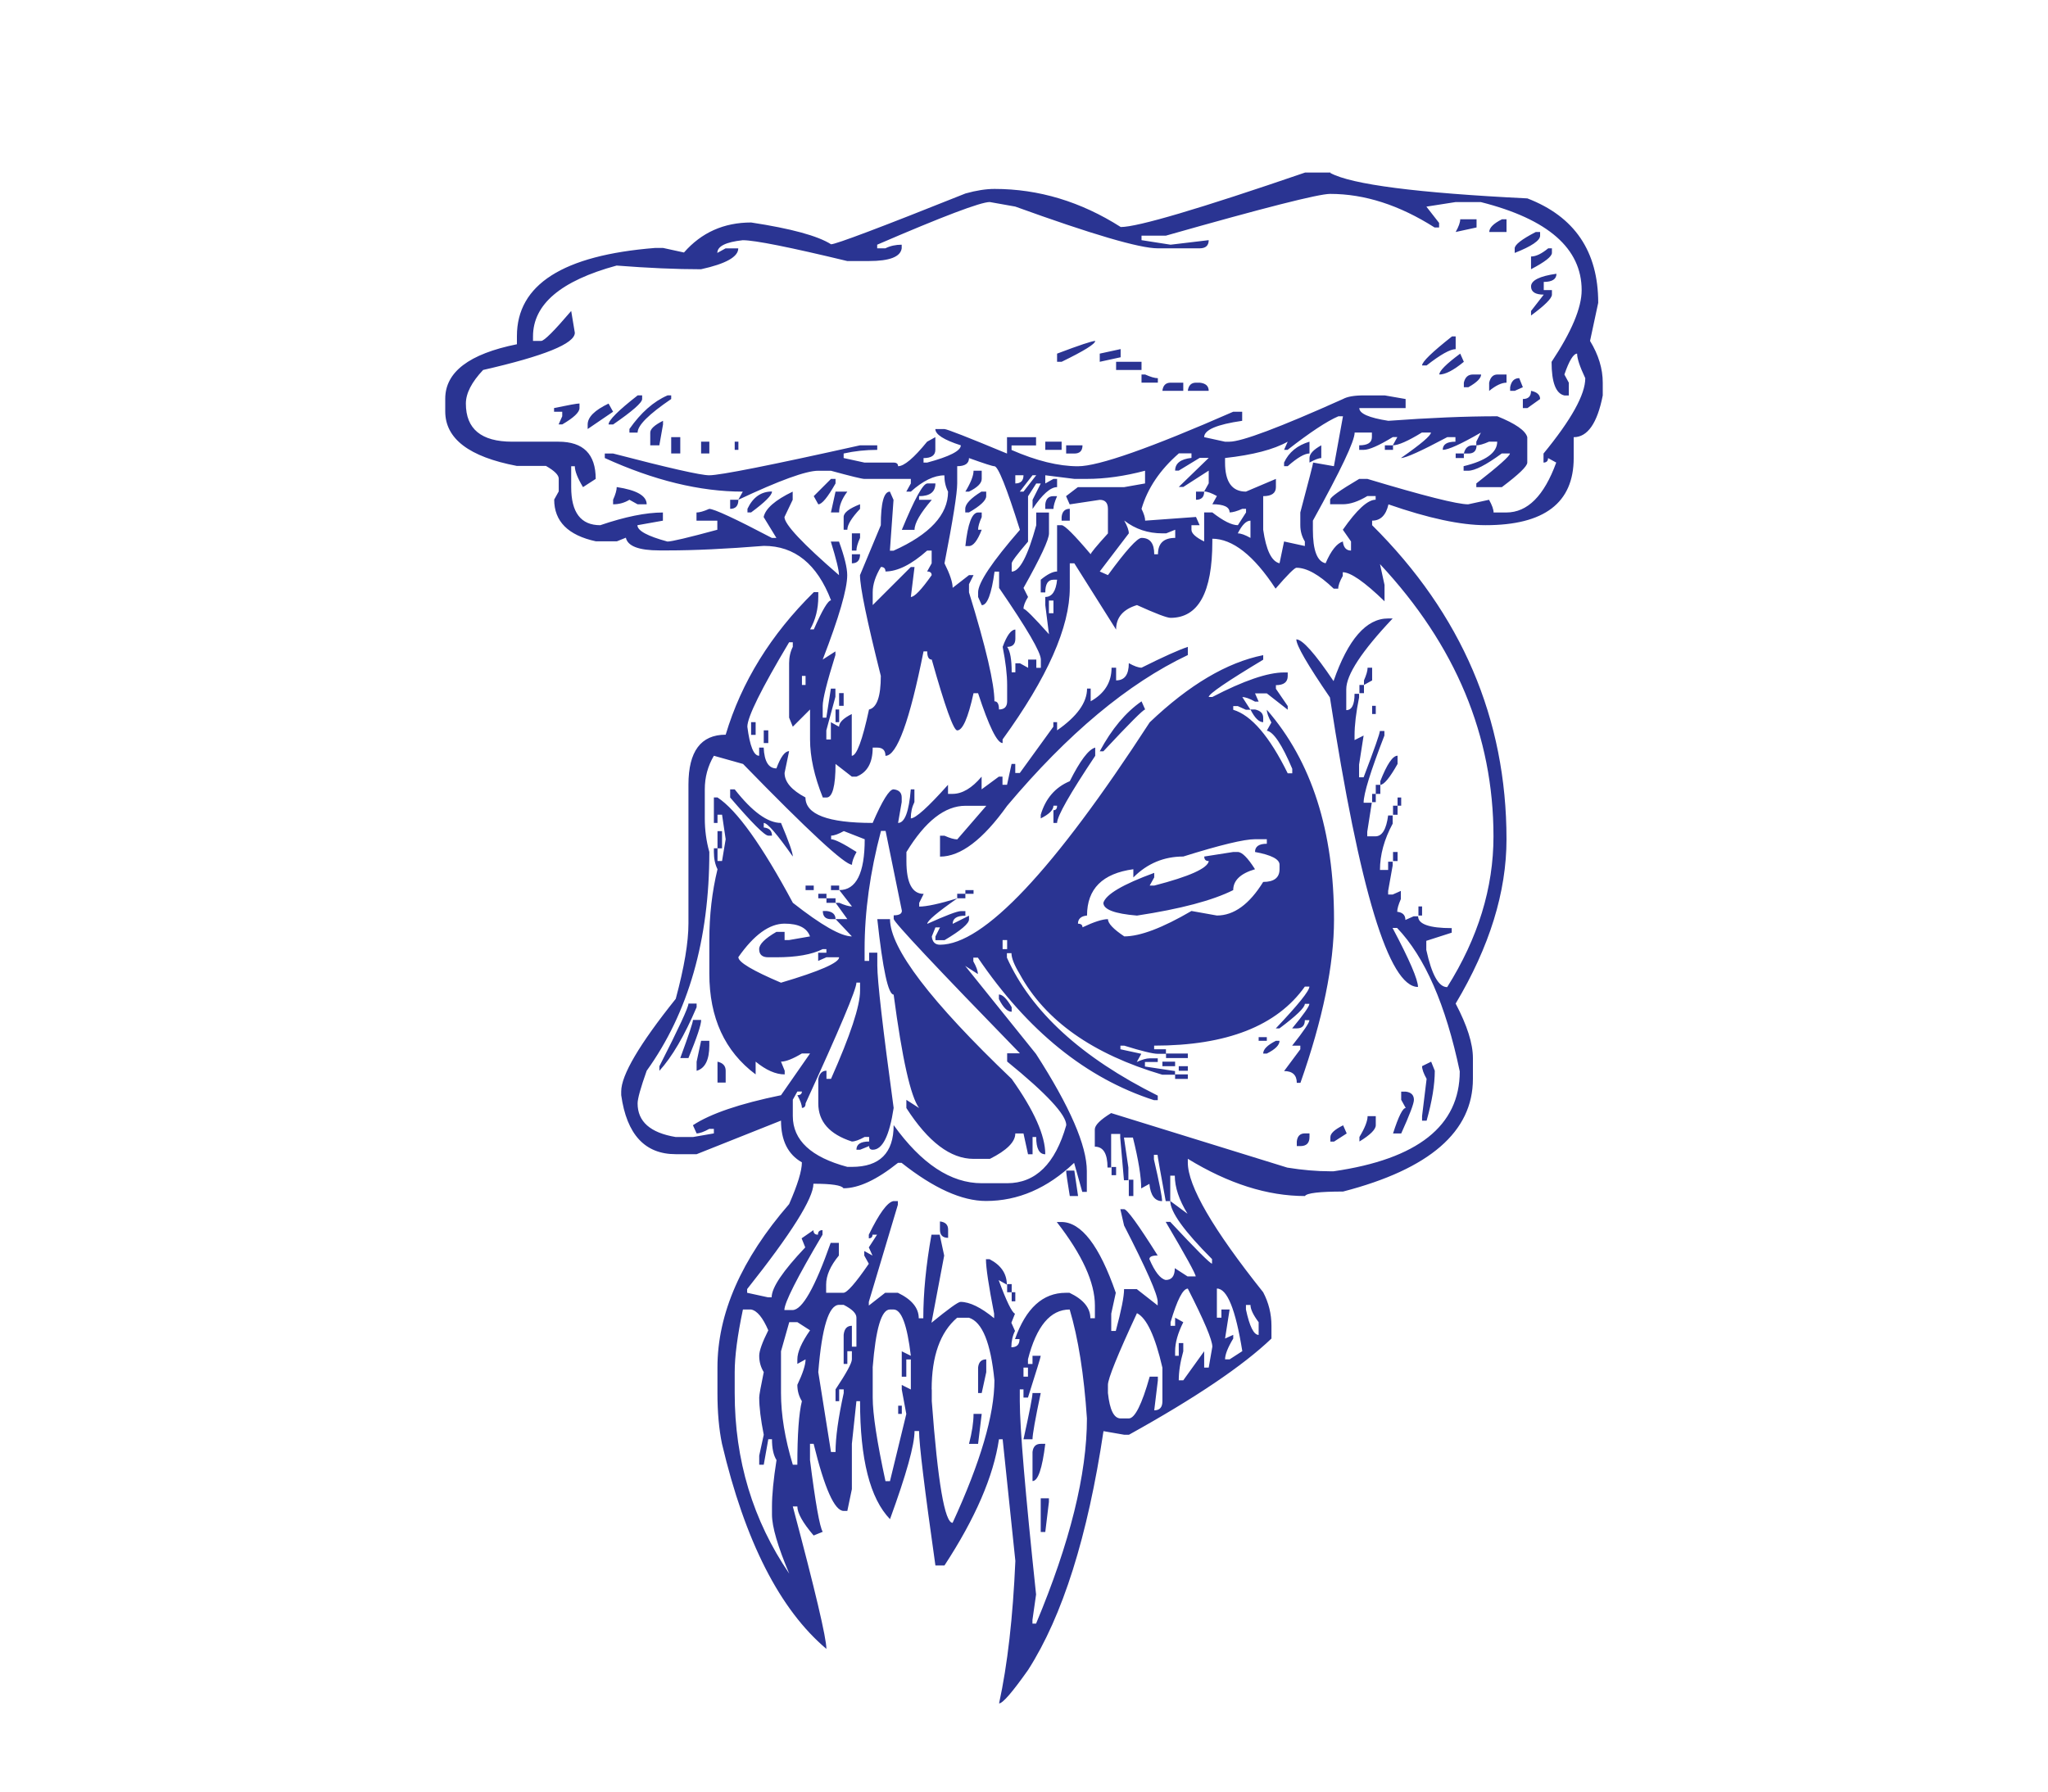 <?xml version="1.0" encoding="utf-8"?>
<!-- Generator: Adobe Illustrator 16.0.0, SVG Export Plug-In . SVG Version: 6.00 Build 0)  -->
<!DOCTYPE svg PUBLIC "-//W3C//DTD SVG 1.1//EN" "http://www.w3.org/Graphics/SVG/1.1/DTD/svg11.dtd">
<svg version="1.1" id="Layer_1" xmlns="http://www.w3.org/2000/svg" xmlns:xlink="http://www.w3.org/1999/xlink" x="0px" y="0px"
	 width="400px" height="350px" viewBox="0 0 400 350" enable-background="new 0 0 400 350" xml:space="preserve">
<path fill="#2A3492" d="M259.839,33.794c4.123,2.25,16.958,3.902,38.482,4.965c9.221,3.547,13.831,10.353,13.831,20.394
	l-1.596,7.448c1.662,2.727,2.482,5.442,2.482,8.157v2.494c-1.064,5.442-2.971,8.157-5.675,8.157v4.079
	c0,8.745-5.741,13.111-17.202,13.111c-4.855,0-11.172-1.352-18.975-4.067c-0.488,2.128-1.553,3.181-3.193,3.181v0.887
	c17.49,17.379,26.246,37.84,26.246,61.358c0,10.286-3.303,20.992-9.932,32.099c2.239,4.256,3.371,7.803,3.371,10.64v4.08
	c0,10.284-8.447,17.622-25.359,22c-4.611,0-7.094,0.3-7.448,0.876c-7.315,0-14.94-2.417-22.876-7.271v0.721
	c0,4.6,4.921,13.056,14.719,25.348c1.063,2.018,1.618,4.201,1.618,6.563v2.481c-5.563,5.319-14.853,11.595-27.842,18.798h-0.886
	l-4.08-0.709c-3.08,20.571-7.979,36.11-14.717,46.639c-3.083,4.367-4.966,6.551-5.675,6.551c1.651-7.568,2.704-16.848,3.181-27.83
	l-2.482-23.774h-0.721c-1.064,7.216-4.611,15.429-10.64,24.649h-1.773c-2.128-15.006-3.192-23.752-3.192-26.256h-0.887
	c0,2.727-1.596,8.457-4.789,17.213c-3.901-4.023-5.851-11.693-5.851-23.043h-0.71l-0.887,8.324v8.855l-0.887,4.256h-0.719
	c-1.763,0-3.724-4.367-5.864-13.111h-0.709v3.181c1.064,8.401,1.896,13.067,2.483,14.009l-1.773,0.721
	c-2.117-2.482-3.181-4.379-3.181-5.675h-0.887c4.378,16.437,6.562,25.714,6.562,27.831c-9.099-7.682-15.905-21.037-20.393-40.066
	c-0.588-2.838-0.887-6.151-0.887-9.932v-4.977c0-10.518,4.666-21.17,13.999-31.92c1.663-3.791,2.494-6.506,2.494-8.157
	c-2.715-1.541-4.079-4.257-4.079-8.157l-16.481,6.563h-4.079c-6.029,0-9.576-3.857-10.651-11.539v-0.721
	c0-3.191,3.558-9.222,10.651-18.088c1.663-6.15,2.482-11.063,2.482-14.719v-27.132c0-6.506,2.428-9.753,7.271-9.753
	c3.082-10.285,8.812-19.563,17.213-27.842h0.875v0.887c0,2.371-0.532,4.5-1.596,6.384h0.721c1.652-3.779,2.782-5.675,3.369-5.675
	c-2.715-7.093-7.093-10.64-13.122-10.64c-7.327,0.587-13.6,0.887-18.787,0.887H128.8c-4.023,0-6.207-0.832-6.562-2.483l-1.762,0.71
	h-4.079c-5.442-1.175-8.157-3.902-8.157-8.158l0.887-1.596v-2.494c0-0.709-0.842-1.54-2.494-2.482h-5.674
	c-9.344-1.773-13.999-5.32-13.999-10.651v-2.482c0-5.209,4.655-8.756,13.999-10.64v-1.596c0-10.053,8.988-15.783,26.955-17.213
	h1.607l4.067,0.887c3.425-3.912,7.802-5.863,13.123-5.863c7.792,1.186,13.001,2.604,15.605,4.256c0.942,0,9.698-3.303,26.257-9.926
	c2.117-0.593,4.013-0.887,5.675-0.887c8.623,0,16.848,2.478,24.648,7.443c3.304,0,15.318-3.547,36-10.641h4.966L259.839,33.794z
	 M222.953,46.03v0.886l5.674,0.887l7.448-0.887c0,1.064-0.599,1.597-1.772,1.597h-8.158c-3.569,0-12.834-2.727-27.854-8.158
	l-4.977-0.886c-1.773,0-9.1,2.771-21.99,8.334v0.71h1.596c0.953-0.477,2.018-0.71,3.192-0.71v0.71
	c-0.233,1.662-2.361,2.482-6.384,2.482h-4.257c-11.238-2.705-18.033-4.068-20.393-4.068c-3.326,0.355-4.976,1.187-4.976,2.483
	l1.606-0.887h2.483c0,1.651-2.427,3.015-7.282,4.079c-4.843,0-10.341-0.244-16.48-0.721c-10.885,2.959-16.327,7.57-16.327,13.832
	V66.6h1.596c0.588,0,2.539-1.95,5.863-5.852l0.709,4.256c0,2.128-5.963,4.544-17.911,7.271c-2.238,2.372-3.369,4.566-3.369,6.563
	c0,4.966,3.014,7.448,9.044,7.448h9.044c4.855,0,7.271,2.427,7.271,7.271l-2.482,1.607c-1.064-1.773-1.596-3.137-1.596-4.079h-0.709
	v4.079c0,4.954,1.884,7.437,5.675,7.437c4.843-1.651,8.923-2.482,12.237-2.482v1.596l-4.977,0.887c0,1.075,1.95,2.128,5.863,3.193
	c0.82,0,4.067-0.765,9.743-2.306v-1.773h-4.068v-1.596c0.577,0,1.419-0.233,2.483-0.709c0.941,0,5.021,1.885,12.236,5.675h0.886
	l-2.493-4.079c0.354-1.662,2.25-3.314,5.674-4.965v1.596l-1.607,3.37c0,1.419,3.558,5.209,10.651,11.35
	c0-0.942-0.533-3.125-1.597-6.561h1.597c1.075,2.959,1.606,5.142,1.606,6.561c0,2.715-1.596,8.213-4.788,16.492l2.483-1.596v0.709
	c-1.663,5.32-2.483,8.623-2.483,9.932v2.305h0.709l0.887-5.675h0.887v1.596l-1.773,6.562v1.773h0.887v-3.369l1.596,0.887
	c0-0.82,0.832-1.663,2.483-2.482v8.157c0.953,0,2.073-3.015,3.37-9.044c1.54-0.355,2.305-2.549,2.305-6.562
	c-2.704-10.763-4.067-17.324-4.067-19.685l4.067-9.754c0-4.367,0.599-6.561,1.773-6.561l0.709,1.607l-0.709,9.931h0.709
	c7.104-3.191,10.651-7.038,10.651-11.538c-0.477-0.931-0.72-1.995-0.72-3.181c-2.006,0-4.189,1.064-6.55,3.181h-0.887l0.887-1.596
	v-0.887h-9.055c-0.466,0-2.661-0.532-6.551-1.596h-2.493c-2.36,0-7.559,1.884-15.605,5.674l0.887-1.596
	c-8.379,0-17.379-2.194-26.956-6.562v-0.887h1.607c10.873,2.837,17.146,4.256,18.787,4.256c2.128,0,11.948-1.951,29.449-5.852h3.37
	v0.887c-2.25,0-4.434,0.232-6.561,0.709v0.887l4.067,0.887h5.674c0.599,0,0.887,0.233,0.887,0.709c1.187,0,3.081-1.596,5.674-4.788
	l1.607-0.887v2.483c0,1.063-0.765,1.607-2.305,1.607v0.875h0.72c4.367-1.175,6.562-2.294,6.562-3.369
	c-3.325-1.064-4.977-2.128-4.977-3.181h1.762c0.488,0,4.566,1.596,12.236,4.788v-3.192h5.674v1.607h-4.787v0.887
	c4.855,2.117,9.177,3.181,12.968,3.181c4.013,0,14.12-3.547,30.325-10.651h1.751v1.773c-4.943,0.71-7.427,1.773-7.427,3.192
	l4.058,0.887h0.887c2.372,0,9.775-2.771,22.167-8.335c0.842-0.466,2.194-0.709,4.079-0.709h4.079l4.079,0.709v1.773h-9.044
	c0,1.064,1.884,1.895,5.675,2.482c8.024-0.587,15.118-0.887,21.28-0.887c3.547,1.43,5.498,2.793,5.852,4.079v4.965
	c0,0.721-1.662,2.316-4.965,4.799h-4.988v-0.721c4.389-3.425,6.563-5.375,6.563-5.852h-1.596c-3.06,2.239-5.254,3.37-6.563,3.37
	h-0.886v-0.887c4.389-1.064,6.562-2.66,6.562-4.788h-1.598c-1.064,0.477-1.906,0.709-2.482,0.709v-0.709l0.887-1.773
	c-3.9,2.25-6.383,3.37-7.447,3.37c0-1.064,0.82-1.596,2.482-1.596v-0.887h-1.596c-5.098,2.715-8.113,4.079-9.044,4.079
	c3.902-2.727,5.853-4.378,5.853-4.977h-1.773c-2.704,1.663-4.611,2.494-5.674,2.494l0.887-1.607h-0.887
	c-2.705,1.652-4.611,2.494-5.676,2.494h-0.887v-0.887c1.662,0,2.482-0.532,2.482-1.607v-0.887h-3.369
	c0,1.663-2.727,7.393-8.158,17.212v1.773c0,4.013,0.82,6.196,2.482,6.551c1.064-2.472,2.195-3.891,3.369-4.256
	c0.134,1.186,0.666,1.773,1.598,1.773v-1.773l-1.598-2.294c2.728-3.912,4.854-5.863,6.406-5.863v-0.72h-1.617
	c-1.773,1.075-3.369,1.606-4.788,1.606h-2.483v-0.887c0-0.477,1.885-1.829,5.676-4.067h1.596
	c10.994,3.303,17.557,4.965,19.685,4.965l4.078-0.887c0.599,1.064,0.888,1.896,0.888,2.483h2.482c4.146,0,7.382-3.247,9.754-9.753
	l-1.596-0.875c0,0.587-0.312,0.875-0.887,0.875v-1.762c5.43-6.617,8.157-11.527,8.157-14.719c-1.063-2.25-1.596-3.846-1.596-4.799
	c-0.709,0-1.552,1.363-2.483,4.079l0.864,1.596v2.494h-0.864c-1.662-0.354-2.504-2.538-2.504-6.563
	c3.924-5.907,5.875-10.585,5.875-13.998c0-8.158-6.563-13.898-19.686-17.213h-4.965l-5.674,0.887l2.482,3.181v0.886h-0.887
	c-6.873-4.367-13.655-6.556-20.395-6.556c-2.26,0-12.945,2.721-32.098,8.163h-4.788L222.953,46.03z M285.198,42.838h3.192v1.596
	l-4.08,0.887C284.91,44.257,285.198,43.437,285.198,42.838z M293.355,42.838h0.887v2.483h-3.37
	C290.872,44.501,291.693,43.669,293.355,42.838z M299.917,45.321h0.886v0.72c0,0.942-1.662,2.073-4.964,3.37v-0.887
	c0-0.709,1.353-1.772,4.078-3.181V45.321z M302.4,48.513h0.709V49.4c0,0.709-1.354,1.773-4.079,3.192v-2.483
	c0.952,0,2.062-0.532,3.37-1.606V48.513z M303.996,53.478c0,1.064-0.842,1.596-2.482,1.596v1.596h1.596v0.887
	c0,0.709-1.354,2.073-4.079,4.079v-0.887l2.483-3.192c-1.642,0-2.483-0.532-2.483-1.596
	C299.03,54.786,300.693,53.944,303.996,53.478L303.996,53.478z M283.602,65.714h0.709v2.494c-1.063,0-2.947,1.053-5.674,3.181
	h-0.887C277.75,70.679,279.701,68.795,283.602,65.714L283.602,65.714z M213.909,66.601c0,0.599-2.194,1.951-6.562,4.079h-0.887
	v-1.596C210.85,67.421,213.332,66.601,213.909,66.601L213.909,66.601z M218.874,68.197v1.596l-4.079,0.886v-1.596L218.874,68.197z
	 M285.198,69.084l0.709,1.596c-2.017,1.663-3.613,2.483-4.788,2.483C281.12,72.453,282.471,71.101,285.198,69.084L285.198,69.084z
	 M217.988,70.679h4.965v1.596h-4.965V70.679z M222.953,73.162h0.709c1.064,0.477,1.884,0.72,2.482,0.72v0.875h-3.192L222.953,73.162
	L222.953,73.162z M287.682,73.162h1.596c0,0.709-0.82,1.541-2.483,2.482h-0.887v-0.887C286.15,73.695,286.729,73.162,287.682,73.162
	z M292.469,73.162h1.773v1.596c-0.953,0-2.083,0.543-3.393,1.607v-1.607C291.096,73.695,291.626,73.162,292.469,73.162z
	 M296.725,73.871l0.709,1.773l-1.596,0.71h-0.887v-0.71C295.173,74.459,295.771,73.871,296.725,73.871z M228.627,74.758h2.482v1.597
	h-4.078C227.143,75.29,227.697,74.758,228.627,74.758L228.627,74.758z M233.594,74.758h0.709c1.174,0.111,1.772,0.644,1.772,1.597
	h-4.079C232.13,75.29,232.663,74.758,233.594,74.758L233.594,74.758z M299.03,76.355c1.175,0.232,1.772,0.775,1.772,1.596
	l-2.481,1.773h-0.888v-1.773C298.498,77.95,299.03,77.419,299.03,76.355z M124.531,77.241h0.887v0.709
	c0,0.709-1.895,2.372-5.674,4.977h-0.887c0-0.832,1.884-2.716,5.674-5.675V77.241z M130.384,77.241h0.709v0.709
	c-4.367,2.971-6.562,5.143-6.562,6.562h-1.596v-0.709C125.174,80.611,127.657,78.416,130.384,77.241z M113.182,78.837v0.887
	c0,0.82-1.13,1.884-3.37,3.192h-0.709l0.709-1.597v-0.886h-1.596v-0.72c2.837-0.588,4.488-0.887,4.965-0.887L113.182,78.837
	L113.182,78.837z M118.857,78.837l0.887,1.596l-4.965,3.38v-0.887c0-1.43,1.352-2.782,4.067-4.079L118.857,78.837z M251.504,87.882
	h-0.709l0.709-1.596c-2.727,1.529-6.805,2.594-12.236,3.192v0.887c0,3.78,1.353,5.675,4.08,5.675l5.853-2.483v1.596
	c0,1.175-0.82,1.773-2.483,1.773v6.561c0.576,4.013,1.641,6.196,3.192,6.551l0.887-4.256l4.058,0.887v-0.887
	c-0.578-0.942-0.887-2.006-0.887-3.181v-2.493c1.662-6.262,2.504-9.51,2.504-9.743l4.057,0.709l1.773-9.754h-0.887
	c-2.238,0.954-5.542,3.137-9.932,6.562H251.504z M129.497,82.206v0.721l-0.721,4.068h-1.773v-2.483
	C127.003,83.803,127.834,83.038,129.497,82.206z M131.093,85.399h1.773v3.192h-1.773V85.399z M136.934,86.285h1.607v2.305h-1.607
	V86.285z M143.496,86.285h0.721v1.596h-0.721V86.285z M204.155,86.285h3.192v1.596h-3.192V86.285z M255.76,86.285v2.305
	c-0.953,0-2.371,0.82-4.256,2.483h-0.709v-0.709C251.727,88.347,253.389,86.995,255.76,86.285z M208.234,86.995h3.191
	c0,1.075-0.531,1.607-1.596,1.607h-1.596V86.995L208.234,86.995z M258.064,86.995v2.494c-0.486,0-1.24,0.299-2.305,0.875v-0.875
	C255.76,88.657,256.537,87.837,258.064,86.995z M270.479,86.995h1.597v0.887h-1.597V86.995z M287.682,86.995h0.709
	c0,1.075-0.533,1.607-1.597,1.607h-0.887C286.15,87.527,286.729,86.995,287.682,86.995z M230.225,88.591
	c-3.658,3.192-6.097,6.794-7.271,10.817c0.465,0.942,0.709,1.708,0.709,2.305l9.932-0.72l0.709,1.606h-1.597v0.887
	c0,0.71,0.819,1.475,2.481,2.294v-5.674h1.597c2.128,1.663,3.791,2.493,4.987,2.493l1.597-2.493v-0.709h-0.709
	c-1.086,0.476-1.906,0.709-2.504,0.709c0-1.064-1.109-1.597-3.37-1.597l0.887-1.606c-1.064-0.588-1.884-0.887-2.482-0.887
	l0.887-1.597v-2.482l-4.965,3.192h-0.887l5.853-5.675h-1.772l-4.08,2.482h-0.709c0-1.418,1.063-2.25,3.192-2.482v-0.887h-2.483
	V88.591L230.225,88.591z M189.259,89.477c0,1.064-0.775,1.596-2.305,1.596v3.369c0,1.896-0.82,7.094-2.483,15.605
	c1.064,2.128,1.596,3.725,1.596,4.789l3.191-2.483h0.887l-0.887,1.774v1.596c3.314,10.762,4.966,17.855,4.966,21.28
	c0.598,0,0.887,0.532,0.887,1.597c1.064,0,1.596-0.532,1.596-1.597v-3.192c0-2.006-0.288-4.489-0.875-7.437
	c0.82-2.25,1.651-3.381,2.482-3.381v1.773c0,1.064-0.532,1.607-1.607,1.607c0.599,0.82,0.887,2.471,0.887,4.965h0.721v-1.762h0.887
	l1.606,0.887v-1.607h1.597v1.607h0.887v-1.607c0-1.43-2.728-6.085-8.157-13.999v-3.192h-0.887c-0.599,4.367-1.419,6.562-2.494,6.562
	l-0.72-1.607v-0.887c0-1.895,2.727-5.974,8.168-12.225c-2.605-8.29-4.267-12.424-4.977-12.424c-0.355,0-2.006-0.532-4.966-1.596
	V89.477z M284.311,88.591h1.597v0.887h-1.597V88.591z M212.313,93.556h-2.481l-5.675-0.709v1.596l1.596-0.887h0.71v1.607
	c-1.297,0-2.894,1.419-4.788,4.256v-1.773l1.596-3.192h-0.885l-1.597,2.494v8.855c-2.128,2.483-3.193,3.902-3.193,4.256v1.607
	c1.541,0,3.137-3.015,4.79-9.044v-2.494h2.493v4.079c0,1.186-1.651,4.732-4.976,10.651l0.887,1.762
	c-0.588,0.942-0.887,1.718-0.887,2.306c0.354,0,2.017,1.651,4.976,4.976l-0.721-5.675v-1.607c1.308,0,2.084-1.12,2.306-3.37h-0.71
	c-1.063,0-1.596,0.832-1.596,2.482h-0.888v-2.482c1.297-1.064,2.361-1.607,3.192-1.607v-9.044h0.888
	c0.576,0,2.482,1.896,5.674,5.675c0-0.222,1.107-1.585,3.369-4.068v-4.788c0-1.186-0.533-1.773-1.596-1.773l-5.875,0.887
	l-0.709-1.607l2.307-1.762h9.043l4.08-0.721V91.96c-4.014,1.063-7.804,1.596-11.351,1.596H212.313z M190.145,91.96h1.597v1.596
	c0,0.831-0.82,1.663-2.483,2.483h-0.709c1.064-1.762,1.596-3.125,1.596-4.067L190.145,91.96L190.145,91.96z M198.303,92.847v1.596
	c1.064,0,1.597-0.532,1.597-1.596H198.303z M201.662,92.847l-2.482,3.192h0.721l2.482-3.192H201.662z M162.304,93.556h0.887v0.887
	c-1.541,2.727-2.66,4.079-3.37,4.079l-0.887-1.596L162.304,93.556z M181.101,94.443h1.596c0,1.663-1.063,2.483-3.192,2.483v0.72
	h2.482c-2.238,2.605-3.369,4.556-3.369,5.863h-2.482c2.482-6.029,4.145-9.055,4.965-9.055V94.443L181.101,94.443z M120.453,95.152
	c3.901,0.588,5.852,1.707,5.852,3.369h-1.773l-1.596-0.887c-0.953,0.588-2.018,0.887-3.192,0.887v-0.887
	C120.22,96.571,120.453,95.74,120.453,95.152L120.453,95.152z M150.777,96.039c0,0.709-1.363,2.062-4.079,4.068h-0.709v-0.709
	c1.063-2.25,2.66-3.38,4.788-3.38V96.039z M163.191,96.039h2.305c-1.063,1.419-1.606,2.771-1.606,4.068h-1.597L163.191,96.039z
	 M191.731,96.039h0.886v0.887c0,0.82-1.119,1.884-3.369,3.181h-0.721v-0.709c0-0.942,1.064-2.073,3.193-3.38L191.731,96.039z
	 M233.594,96.039h1.596c0,1.064-0.532,1.596-1.596,1.596V96.039z M205.751,96.926h0.71c-0.466,1.075-0.71,1.907-0.71,2.494h-1.596
	v-0.887C204.268,97.458,204.798,96.926,205.751,96.926z M142.609,97.635h1.607c0,1.175-0.533,1.773-1.607,1.773V97.635z
	 M167.979,98.521v0.887c-1.663,1.774-2.484,3.125-2.484,4.079h-0.719v-2.493c0-0.832,1.063-1.651,3.191-2.483L167.979,98.521z
	 M208.943,99.408v2.305h-1.596v-0.72c0.111-1.064,0.644-1.596,1.596-1.596V99.408z M191.033,100.117h0.709v0.887
	c-0.477,1.064-0.709,1.896-0.709,2.482h0.709c-0.82,2.128-1.651,3.192-2.483,3.192h-0.709
	C189.015,102.312,189.847,100.117,191.033,100.117z M219.583,101.713c0.599,1.064,0.888,1.885,0.888,2.483l-5.675,7.447l1.597,0.71
	c3.545-4.854,5.74-7.271,6.561-7.271c1.663,0,2.482,1.064,2.482,3.192h0.731c0-2.128,1.108-3.192,3.369-3.192v-1.596l-1.772,0.71
	h-0.709c-2.838,0-5.32-0.832-7.449-2.483H219.583z M241.751,104.197c0.599,0,1.418,0.288,2.481,0.886v-3.37
	C243.413,101.713,242.594,102.533,241.751,104.197z M166.382,104.197h1.597v0.886c-0.477,1.064-0.71,1.896-0.71,2.483h-0.887
	V104.197z M236.785,105.083v0.71c0,9.931-2.727,14.907-8.158,14.907c-0.709,0-2.902-0.832-6.561-2.494
	c-2.728,0.832-4.079,2.427-4.079,4.788l-8.157-12.946h-0.887v4.789c0,7.692-4.379,17.557-13.125,29.615v0.71
	c-1.064,0-2.66-3.237-4.788-9.743h-0.887c-1.063,4.843-2.127,7.271-3.191,7.271c-0.709,0-2.372-4.611-4.966-13.833
	c-0.598,0-0.887-0.532-0.887-1.606h-0.72c-2.715,13.611-5.198,20.405-7.437,20.405c0-1.075-0.543-1.606-1.607-1.606h-0.887
	c0,2.97-1.064,4.854-3.181,5.674h-0.887l-3.191-2.483c0,4.367-0.599,6.562-1.773,6.562h-0.709c-1.662-4.145-2.494-7.925-2.494-11.35
	V138.6l-3.37,3.369l-0.72-1.773v-10.64c0-1.187,0.244-2.25,0.72-3.193v-0.887h-0.72c-5.431,9.1-8.157,14.598-8.157,16.493
	c0.487,3.779,1.241,5.675,2.305,5.675v-1.596h0.887c0.122,2.704,0.954,4.067,2.483,4.067c0.832-2.25,1.663-3.37,2.483-3.37
	l-0.886,4.256c0,1.762,1.374,3.358,4.078,4.788c0,3.314,4.378,4.976,13.123,4.976c1.895-4.377,3.258-6.561,4.079-6.561
	c1.064,0.111,1.596,0.643,1.596,1.596v0.887l-0.709,4.079c1.297,0,2.128-2.194,2.483-6.561h0.709v2.482
	c-0.465,0.942-0.709,2.006-0.709,3.192c0.942,0,3.369-2.194,7.271-6.561v1.773h0.887c1.895,0,3.791-1.131,5.675-3.37v2.483
	l3.369-2.483h0.709v1.596h0.887l0.887-4.079h0.721v1.773h0.887l6.55-9.044v-0.887h0.731v1.596c3.901-2.715,5.853-5.432,5.853-8.158
	h0.709V137c2.727-1.529,4.078-3.724,4.078-6.562h0.888v2.482c1.663,0,2.481-1.119,2.481-3.369c1.064,0.598,1.906,0.886,2.483,0.886
	c4.256-2.128,7.271-3.48,9.044-4.067v1.596c-11.704,5.553-23.453,15.373-35.29,29.449c-4.722,6.617-9.088,9.931-13.111,9.931v-4.079
	h0.887c1.064,0.477,1.895,0.709,2.482,0.709l5.675-6.562h-4.068c-4.023,0-7.869,3.015-11.538,9.044v1.774
	c0,4.256,1.12,6.395,3.37,6.395l-0.875,1.762v0.72c1.419,0,3.902-0.531,7.437-1.606c-3.901,2.727-5.863,4.377-5.863,4.977
	c3.669-1.651,5.853-2.483,6.562-2.483h0.887v0.888c-1.651,0-2.482,0.531-2.482,1.596l3.191-1.596v0.721
	c0,0.82-1.596,2.172-4.788,4.066h-1.773v-0.721l0.887-1.773h-0.887l-0.709,1.773c0.111,1.064,0.643,1.607,1.596,1.607
	c8.512,0,22.167-14.486,40.965-43.447c7.691-7.326,15.073-11.704,22.168-13.123v0.887c-7.095,4.268-10.642,6.684-10.642,7.282h0.709
	c6.14-3.192,10.817-4.788,14.011-4.788h0.709v0.709c0,1.175-0.775,1.773-2.306,1.773v0.709l2.306,3.37v0.72l-4.078-3.191h-2.307
	l0.709,1.607h-0.709c-1.064-0.599-1.884-0.887-2.482-0.887l1.597,2.483h-0.888l-1.596-0.721h-0.887v0.721
	c3.546,1.063,7.093,5.209,10.641,12.413h0.887v-0.887c-1.996-4.722-3.658-7.204-4.965-7.448l0.887-1.596
	c-0.6-1.064-0.887-1.895-0.887-2.482c8.756,10.042,13.121,23.696,13.121,40.965c0,8.866-2.193,19.506-6.561,31.92h-0.709
	c0-1.529-0.842-2.306-2.482-2.306l3.17-4.256v-0.709h-1.596c2.262-2.837,3.37-4.5,3.37-4.978h-0.888
	c0,1.064-0.531,1.607-1.596,1.607h-0.887c2.262-2.727,3.37-4.323,3.37-4.799h-0.888c0,0.72-1.641,2.316-4.965,4.799h-0.709
	c4.367-4.611,6.563-7.337,6.563-8.169h-0.887c-5.453,7.681-15.252,11.538-29.438,11.538v0.709h2.306v0.887h-1.597
	c-0.952,0-3.147-0.531-6.562-1.596h-0.731v0.709l4.079,0.887l-0.887,1.596c1.064-0.477,1.906-0.709,2.482-0.709h1.618v0.709h-2.505
	v0.887l5.874,0.888v0.709h-2.505c-13.588-4.013-22.876-10.573-27.831-19.673c-1.075-1.773-1.607-3.137-1.607-4.066h-0.887v0.875
	c4.733,10.529,14.542,19.518,29.46,26.955v0.887h-0.73c-13.234-4.268-24.707-13.533-34.403-27.842h-0.887v0.721
	c0.599,1.064,0.887,1.885,0.887,2.482l-2.483-1.596l13.833,17.201c6.627,10.285,9.93,17.91,9.93,22.875v4.08h-0.887l-1.596-5.674
	c-5.209,4.965-10.94,7.447-17.202,7.447c-4.722,0-10.219-2.482-16.492-7.447h-0.709c-4.146,3.313-7.692,4.965-10.651,4.965
	c-0.355-0.588-2.306-0.887-5.864-0.887c0,2.836-4.311,9.709-12.945,20.582v0.721l4.078,0.887h0.71c0-1.895,2.194-5.143,6.561-9.754
	l-0.709-1.771l2.305-1.597c0,0.587,0.288,0.887,0.887,0.887c0-0.599,0.288-0.887,0.887-0.887v0.887
	c-4.966,8.38-7.448,13.3-7.448,14.72h1.596c1.884,0,4.367-4.377,7.448-13.123h1.596v2.481c-1.662,2.019-2.482,3.901-2.482,5.675
	v1.596h3.369c0.709,0,2.372-1.883,4.966-5.674l-0.887-1.597v-0.887l1.607,0.887l-0.72-1.597l1.607-2.482h-0.887
	c0,0.465-0.233,0.709-0.72,0.709v-0.709c2.017-4.146,3.613-6.328,4.788-6.561h0.887v0.709l-5.674,18.975v0.721l3.191-2.494h2.483
	c2.727,1.31,4.079,2.972,4.079,4.978h0.887c0-4.954,0.532-10.407,1.596-16.326h1.607l0.876,4.079l-2.484,13.123
	c3.326-2.716,5.21-4.079,5.675-4.079c1.773,0,3.968,1.063,6.562,3.193v-0.888c-1.064-5.431-1.596-8.988-1.596-10.641h0.709
	c2.25,1.176,3.369,2.837,3.369,4.967l-1.596-0.887c1.529,4.145,2.593,6.329,3.192,6.563l-0.709,1.772l0.709,1.597
	c-0.477,0.953-0.709,2.017-0.709,3.191c1.064,0,1.596-0.531,1.596-1.596h-0.887c2.128-6.029,5.431-9.045,9.931-9.045h0.709
	c2.727,1.297,4.079,2.949,4.079,4.967h0.888v-2.482c0-4.5-2.483-9.933-7.449-16.316h0.887c3.9,0,7.447,4.611,10.641,13.832
	l-0.887,4.068v3.381h0.887c1.086-4.022,1.618-6.738,1.618-8.168h2.483l4.078,3.192v-0.722c0-1.418-2.193-6.383-6.562-14.896
	l-0.731-3.192h0.731c0.577,0,2.771,3.016,6.562,9.045c-1.086,0-1.617,0.244-1.617,0.709c1.064,2.482,2.128,3.847,3.191,4.078
	c1.174,0,1.772-0.765,1.772-2.305l2.483,1.605h1.596c0-0.477-1.951-4.022-5.854-10.65h0.887c5.078,5.443,7.804,8.158,8.158,8.158
	v-0.887c-5.431-5.432-8.158-9.221-8.158-11.35l3.371,2.494c-1.664-2.715-2.483-5.197-2.483-7.447h-0.888v4.977h-0.887
	c-1.063-5.797-1.596-8.813-1.596-9.045h-0.709v0.887c1.064,4.6,1.596,7.314,1.596,8.158c-1.418,0-2.261-1.131-2.481-3.37
	l-1.597,0.888c0-2.262-0.531-5.564-1.619-9.932h-1.75l0.863,5.854v2.481h-0.863l-0.731-8.335v-0.709h-1.772v6.563h-0.709
	c0-2.717-0.82-4.08-2.483-4.08v-3.369c0-0.82,1.063-1.885,3.192-3.192l34.402,10.651c2.949,0.477,5.742,0.72,8.335,0.72h0.71
	c16.418-2.371,24.641-8.878,24.641-19.517c-2.728-13.002-6.805-22.346-12.236-28.02h-0.887c3.324,6.262,4.965,10.107,4.965,11.525
	c-5.676,0-11.395-18.853-17.202-56.559c-4.367-6.384-6.562-10.175-6.562-11.349c1.176,0,3.613,2.715,7.271,8.157
	c2.837-8.157,6.385-12.236,10.663-12.236h0.886c-6.029,6.384-9.066,10.995-9.066,13.832v4.079c1.087,0,1.619-1.063,1.619-3.192
	h0.887v0.709c-0.598,2.97-0.887,5.453-0.887,7.448v0.887l1.772-0.887l-0.887,5.675v2.482h0.887c2.106-5.541,3.17-8.556,3.17-9.044
	h0.888v0.887c-2.705,6.983-4.058,11.35-4.058,13.124h1.597l-0.888,5.675v0.887h1.597c1.309,0,2.127-1.353,2.483-4.079h0.886v1.607
	c-1.662,3.07-2.482,6.085-2.482,9.044h1.597v-1.607h0.886v0.721l-0.886,4.977v0.709h0.886l1.596-0.709v1.595
	c-0.465,1.064-0.709,1.896-0.709,2.483c1.064,0.122,1.597,0.654,1.597,1.597l1.596-0.709h0.888c0,1.528,2.194,2.305,6.562,2.305
	v0.887l-4.965,1.596v1.773c1.063,4.854,2.416,7.271,4.079,7.271c6.029-9.576,9.043-19.396,9.043-29.438
	c0-19.629-7.381-37.363-22.166-53.201l0.887,4.068v3.192c-3.9-3.779-6.627-5.674-8.157-5.674v0.72
	c-0.599,1.063-0.887,1.884-0.887,2.483h-0.888c-2.836-2.727-5.275-4.079-7.271-4.079c-0.354,0-1.729,1.353-4.077,4.079
	c-4.257-6.507-8.402-9.754-12.414-9.754L236.785,105.083z M172.944,111.644c0-0.598-0.311-0.886-0.887-0.886
	c-1.075,1.774-1.607,3.425-1.607,4.966v2.482l7.448-7.437h0.721l-0.721,5.852c0.709,0,2.073-1.418,4.067-4.256
	c0-0.477-0.287-0.721-0.887-0.721l0.887-1.596v-2.482h-0.887c-3.058,2.715-5.785,4.078-8.157,4.078H172.944L172.944,111.644z
	 M166.382,108.275h1.597c0,1.186-0.533,1.773-1.597,1.773V108.275z M204.865,117.319v2.483h0.886v-2.483H204.865z M267.109,130.442
	h0.887v2.482l-1.596,0.887v-0.887C266.866,131.861,267.109,131.04,267.109,130.442z M156.629,132.038v1.773h0.709v-1.773H156.629z
	 M265.514,133.811h0.887v1.607h-0.887V133.811z M163.889,135.407h0.887v2.484h-0.887V135.407z M222.953,137.003l0.709,1.597
	c-0.355,0-3.082,2.727-8.158,8.168h-0.709c2.35-4.378,5.076-7.625,8.157-9.754L222.953,137.003L222.953,137.003z M267.996,137.891
	h0.71v1.596h-0.71V137.891z M163.191,138.6h0.709v2.482h-0.709V138.6z M244.232,138.6h0.888c1.063,0.232,1.597,0.765,1.597,1.596
	v0.887C245.895,141.082,245.053,140.251,244.232,138.6z M146.699,141.082h0.887v2.483h-0.887V141.082z M149.17,142.678h0.887v2.483
	h-0.887V142.678z M213.909,146.048v1.606c-4.966,7.438-7.448,11.815-7.448,13.112h-0.71v-2.483c0.488,0,0.71-0.287,0.71-0.887h-0.71
	c0,0.832-0.831,1.663-2.481,2.483v-0.709c0.941-3.191,2.838-5.375,5.674-6.561C210.96,148.597,212.602,146.402,213.909,146.048z
	 M139.428,147.644c-1.186,2.018-1.773,4.189-1.773,6.562v5.674c0,2.239,0.288,4.434,0.886,6.562
	c0,17.135-4.079,31.388-12.236,42.738c-1.175,3.314-1.773,5.442-1.773,6.385c0,3.547,2.483,5.74,7.448,6.561h3.369l4.079-0.709
	v-0.887h-0.887c-1.064,0.588-1.906,0.887-2.483,0.887l-0.72-1.596c3.425-2.262,9.166-4.213,17.202-5.863l5.675-8.156h-1.596
	c-1.773,1.063-3.137,1.596-4.079,1.596l0.721,1.773v0.721c-1.773,0-3.658-0.842-5.675-2.494v2.494
	c-6.03-4.5-9.044-11.063-9.044-19.686v-6.563c0-4.854,0.532-9.464,1.596-13.832c-0.477-0.953-0.709-2.073-0.709-3.369v-0.721h0.709
	v2.482h0.886l0.709-4.256l-0.709-4.788h-0.886v1.607h-0.709v-4.976h0.709c3.791,2.482,8.689,9.343,14.719,20.582
	c5.553,4.367,9.399,6.562,11.526,6.562l-3.181-3.381h2.294l-2.294-3.181h0.721c1.064,0.466,1.884,0.709,2.482,0.709l-2.482-3.193
	c3.303,0,4.966-3.302,4.966-9.931l-4.079-1.596c-1.064,0.588-1.895,0.887-2.482,0.887v0.709c0.709,0,2.371,0.832,4.965,2.483
	c-0.588,1.075-0.887,1.906-0.887,2.493c-1.418,0-8.512-6.562-21.28-19.684L139.428,147.644z M272.962,147.644v1.596
	c-1.53,2.716-2.659,4.079-3.37,4.079v-0.721c1.309-3.314,2.416-4.965,3.37-4.965V147.644z M268.706,153.319h0.888v1.773h-0.888
	V153.319z M142.609,154.205h0.887c3.425,4.367,6.439,6.561,9.044,6.561c1.541,3.658,2.305,5.841,2.305,6.562
	c-3.07-4.378-4.954-6.562-5.674-6.562v0.887c1.075,0.11,1.607,0.643,1.607,1.596h-0.72c-0.709,0-3.192-2.483-7.448-7.448
	L142.609,154.205L142.609,154.205z M267.996,155.092h0.71v1.607h-0.71V155.092z M272.962,155.801h0.709v1.596h-0.709V155.801z
	 M272.076,157.397h0.887v1.773h-0.887V157.397z M172.058,162.363c-2.128,8.047-3.192,15.729-3.192,23.054v2.306h0.887v-1.607h1.596
	v2.494c0,2.949,1.064,12.236,3.192,27.83c-0.821,5.443-2.184,8.17-4.079,8.17c-0.477,0-0.709-0.244-0.709-0.721l-1.773,0.721h-0.71
	c0-1.075,0.82-1.607,2.483-1.607v-0.886h-0.887c-1.064,0.587-1.906,0.886-2.483,0.886c-4.377-1.418-6.561-3.9-6.561-7.438v-4.799
	c0.233-1.063,0.765-1.596,1.596-1.596v1.596h0.887c3.779-8.512,5.675-14.242,5.675-17.201v-1.606h-0.71
	c0,1.308-3.325,9.166-9.931,23.587c0,0.598-0.244,0.887-0.72,0.887c0-0.588-0.299-1.42-0.887-2.483c0.588,0,0.887-0.244,0.887-0.71
	h-0.887l-0.887,1.596v3.192c0,4.722,3.558,8.036,10.651,9.931h0.887c5.432,0,8.158-2.727,8.158-8.158
	c5.431,7.561,11.172,11.35,17.202,11.35h4.965c5.563,0,9.399-3.789,11.549-11.35c0-2.017-3.856-6.162-11.549-12.424v-1.607h2.494
	c-16.437-16.891-24.65-25.646-24.65-26.246v-0.709c1.064,0,1.596-0.299,1.596-0.887l-3.181-15.604h-0.887L172.058,162.363z
	 M140.137,162.363h0.886v3.369h-0.886V162.363z M221.357,171.406v-1.596c-6.029,0.82-9.045,3.835-9.045,9.043
	c-1.174,0.111-1.772,0.654-1.772,1.597c0.599,0,0.888,0.244,0.888,0.709c2.238-1.063,3.9-1.597,4.965-1.597
	c0,0.82,1.063,1.951,3.191,3.369c3.082,0,7.448-1.65,13.124-4.965l4.965,0.887c3.326,0,6.341-2.194,9.044-6.562
	c2.129,0,3.192-0.831,3.192-2.482v-0.887c0-1.064-1.597-1.896-4.788-2.482c0-1.076,0.775-1.607,2.307-1.607v-0.887h-2.307
	c-2.128,0-6.783,1.12-14.01,3.381c-3.768,0-7.027,1.352-9.731,4.067L221.357,171.406z M240.864,166.442h0.887
	c0.82,0,1.951,1.13,3.369,3.369c-2.838,0.831-4.256,2.194-4.256,4.078c-4.013,2.018-10.286,3.68-18.798,4.977
	c-4.367-0.364-6.563-1.187-6.563-2.493c0.488-1.651,3.791-3.603,9.932-5.852v0.886l-0.888,1.596h0.888
	c6.871-1.773,10.418-3.369,10.662-4.788c-0.599,0-0.888-0.288-0.888-0.886L240.864,166.442z M272.076,166.442h0.887v1.773h-0.887
	V166.442z M157.338,173.003h1.596v0.886h-1.596V173.003z M162.304,173.003h1.596v0.886h-1.596V173.003z M188.55,173.889h1.596v0.721
	h-1.596V173.889z M159.821,174.599h1.596v0.887h-1.596V174.599z M186.954,174.599h1.596v0.887h-1.596V174.599z M161.417,175.486
	h1.773v0.887h-1.773V175.486z M277.04,177.082h0.709v1.773h-0.709V177.082z M160.708,177.969h0.709
	c1.175,0.123,1.773,0.654,1.773,1.596h-0.887C161.24,179.564,160.708,179.032,160.708,177.969z M144.216,187.012
	c0,0.953,2.771,2.604,8.323,4.965c7.57-2.238,11.35-3.9,11.35-4.965h-2.483l-1.607,0.709v-1.596h1.607v-0.709h-0.72
	c-2.128,1.063-5.143,1.596-9.044,1.596h-1.596c-1.174,0-1.773-0.531-1.773-1.596c0-0.953,1.131-2.072,3.37-3.369h1.597v1.596h0.886
	l4.079-0.709c-0.587-1.664-2.238-2.494-4.965-2.494c-2.96,0-5.986,2.184-9.044,6.562L144.216,187.012z M171.348,179.564h2.482
	c0,5.675,7.925,16.082,23.763,31.211c4.377,6.15,6.562,11.063,6.562,14.719c-1.175,0-1.773-1.12-1.773-3.37h-0.709v3.37h-0.886
	l-0.887-4.066h-1.597c0,1.65-1.663,3.313-4.965,4.965h-3.192c-4.5,0-8.867-3.313-13.122-9.932v-1.596l2.482,1.596
	c-1.652-2.25-3.303-9.632-4.965-22.156c-1.064,0-2.128-4.92-3.192-14.729L171.348,179.564L171.348,179.564z M195.82,183.643v1.774
	h0.887v-1.774H195.82z M195.1,194.283c0.72,0,1.541,0.832,2.494,2.482v0.887c-0.831,0-1.662-0.82-2.494-2.482V194.283z
	 M134.462,196.057h1.596v0.709c-2.372,5.563-4.788,9.697-7.271,12.424v-0.887c3.79-7.447,5.674-11.516,5.674-12.235L134.462,196.057
	L134.462,196.057z M135.349,199.248h1.596c0,0.941-0.82,3.426-2.483,7.448h-1.596C134.518,202.197,135.349,199.715,135.349,199.248z
	 M245.83,202.618h1.596v0.709h-1.596V202.618z M136.934,203.327h1.607v0.888c0,2.836-0.832,4.5-2.483,4.975v-1.772L136.934,203.327z
	 M249.199,203.327h0.709c0,0.831-0.82,1.662-2.482,2.494h-0.709C246.717,204.989,247.536,204.17,249.199,203.327z M227.741,205.811
	h4.256v0.886h-4.256V205.811z M140.137,207.406c1.064,0.244,1.596,0.82,1.596,1.773v2.305h-1.596V207.406z M227.032,207.406h2.481
	v0.887h-2.481V207.406z M279.523,207.406l0.709,1.773c0,2.715-0.532,5.963-1.596,9.752h-0.888v-0.887l0.888-7.281
	c-0.6-1.064-0.888-1.896-0.888-2.483L279.523,207.406z M230.225,208.293h1.772v0.887h-1.772V208.293z M229.514,209.889h2.483v0.888
	h-2.483V209.889z M273.671,213.258h0.888c1.063,0.133,1.596,0.666,1.596,1.607c0,0.709-0.82,2.893-2.482,6.563h-1.596
	c1.063-3.314,1.884-4.978,2.482-4.978l-0.888-1.597V213.258L273.671,213.258z M267.109,218.047h1.597v1.772
	c0,0.819-1.063,1.884-3.192,3.181v-0.886C266.578,220.352,267.109,218.989,267.109,218.047L267.109,218.047z M262.322,219.82
	l0.709,1.607l-2.483,1.596h-0.709v-0.875c0-0.721,0.82-1.485,2.483-2.307V219.82z M254.873,221.415h0.887v0.709
	c0,1.187-0.599,1.772-1.772,1.772h-0.709v-0.887C253.389,221.948,253.92,221.415,254.873,221.415z M217.102,227.977h0.887v1.597
	h-0.887V227.977z M208.234,228.686h1.596l0.73,4.967h-1.617C208.477,230.814,208.234,229.163,208.234,228.686z M220.471,230.459
	h0.887v3.193h-0.887V230.459z M183.584,238.617c1.064,0.122,1.596,0.652,1.596,1.596v1.607c-1.064,0-1.596-0.532-1.596-1.607
	V238.617z M196.707,250.854h0.887v1.596h-0.887V250.854z M228.627,258.303v0.709h0.887v-1.597l1.596,0.888
	c-1.063,2.127-1.596,4.012-1.596,5.674v0.887h0.711v-2.482h0.885v1.596c-0.598,2.127-0.885,4.012-0.885,5.675h0.885l4.08-5.675
	v3.191h0.886l0.709-4.078c0-1.309-1.597-5.086-4.788-11.35C231.044,251.74,229.913,253.924,228.627,258.303z M237.672,251.74v5.675
	h0.887v-1.596h1.598l-0.887,5.675l1.596-0.721v0.721c-1.064,1.764-1.596,3.126-1.596,4.068h0.887l2.482-1.607
	c-1.31-8.146-2.949-12.227-4.967-12.227V251.74z M197.594,252.449h0.709v1.773h-0.709V252.449z M159.821,268.055l2.483,15.605h0.887
	c0-2.837,0.532-6.672,1.596-11.525v-0.709H163.9v2.305h-0.709v-2.305c2.128-3.193,3.191-5.154,3.191-5.863v-1.596h-0.887v2.482
	h-0.719v-5.674c0.121-1.188,0.653-1.774,1.606-1.774v4.079h0.887v-5.675c0-0.831-0.843-1.651-2.493-2.494h-0.887
	c-2.006,0-3.37,4.377-4.068,13.123V268.055L159.821,268.055z M243.348,254.932v0.888c0.709,3.303,1.529,4.965,2.482,4.965v-2.481
	c-1.064-1.418-1.596-2.549-1.596-3.371H243.348z M145.103,255.819c-1.076,5.087-1.607,9.166-1.607,12.235v4.08
	c0,13.123,3.558,24.881,10.651,35.289c-2.25-5.32-3.37-9.166-3.37-11.539v-1.596c0-2.25,0.288-5.266,0.887-9.055
	c-0.599-0.932-0.887-2.295-0.887-4.068h-0.72l-0.887,4.977h-0.887v-1.773l0.887-4.078c-0.587-2.947-0.887-5.386-0.887-7.271
	c0-0.477,0.299-2.127,0.887-4.965c-0.587-0.955-0.887-2.018-0.887-3.192c0-0.953,0.587-2.604,1.773-4.976
	c-1.075-2.483-2.183-3.848-3.37-4.068h-1.607L145.103,255.819L145.103,255.819z M170.451,267.168v5.863
	c0,3.193,0.831,8.634,2.494,16.326h0.876l3.191-13.123l-0.887-4.788v-0.888l1.773,0.888v-5.863h-0.887v3.37h-0.887v-4.966
	l1.773,0.876c-0.72-6.03-1.828-9.044-3.38-9.044h-0.709c-1.663,0-2.771,3.791-3.369,11.351h0.012V267.168z M200.775,265.573v0.888
	h0.887v-1.597h1.607c0,0.233-0.842,2.948-2.494,8.157H199.9v-1.596h-0.721v2.305c0,5.199,1.064,17.789,3.18,37.763l-0.709,4.978
	v0.709h0.709c6.629-15.838,9.932-29.194,9.932-40.078c-0.576-8.623-1.707-15.717-3.369-21.28c-3.779,0-6.494,3.259-8.156,9.754h0.01
	V265.573z M222.066,256.529c-3.791,8.156-5.674,12.822-5.674,14.009v1.597c0.354,3.313,1.174,4.965,2.481,4.965h1.597
	c1.174,0,2.549-2.715,4.078-8.157h1.596v0.721l-0.709,5.853c1.064,0,1.597-0.588,1.597-1.762v-6.563
	c-1.418-6.162-3.081-9.709-4.966-10.651V256.529L222.066,256.529z M181.988,271.426v2.305c1.175,15.85,2.527,23.763,4.067,23.763
	c5.442-11.815,8.169-21.103,8.169-27.831c-0.721-7.337-2.372-11.404-4.976-12.236h-2.306c-3.314,2.836-4.977,7.504-4.977,13.998
	h0.023V271.426z M154.147,258.303l-1.607,5.674v8.158c0,4.256,0.765,8.933,2.305,14.008h0.887c0-5.918,0.3-10.053,0.887-12.414
	c-0.587-0.952-0.887-2.018-0.887-3.191c1.064-2.25,1.607-3.9,1.607-4.977l-1.607,0.887v-0.887c0-1.42,0.832-3.314,2.483-5.674
	l-2.483-1.598h-1.607L154.147,258.303z M192.629,265.573v2.481l-0.887,4.08h-0.709v-4.967c0.11-1.074,0.643-1.607,1.596-1.607
	V265.573z M199.9,267.168v1.773h0.875v-1.773H199.9z M201.662,272.135h1.607c-1.076,5.086-1.607,8.102-1.607,9.043H199.9
	C201.074,275.858,201.662,272.844,201.662,272.135z M175.427,274.616h0.709v1.597h-0.709V274.616z M190.145,276.213h1.597
	l-0.709,5.852h-1.774C189.847,279.814,190.145,277.864,190.145,276.213z M203.268,282.064h0.888
	c-0.599,4.855-1.418,7.271-2.494,7.271v-5.676C201.784,282.596,202.314,282.064,203.268,282.064z M203.268,292.704h1.597v0.722
	l-0.709,5.862h-0.888v-6.562V292.704z"/>
</svg>
